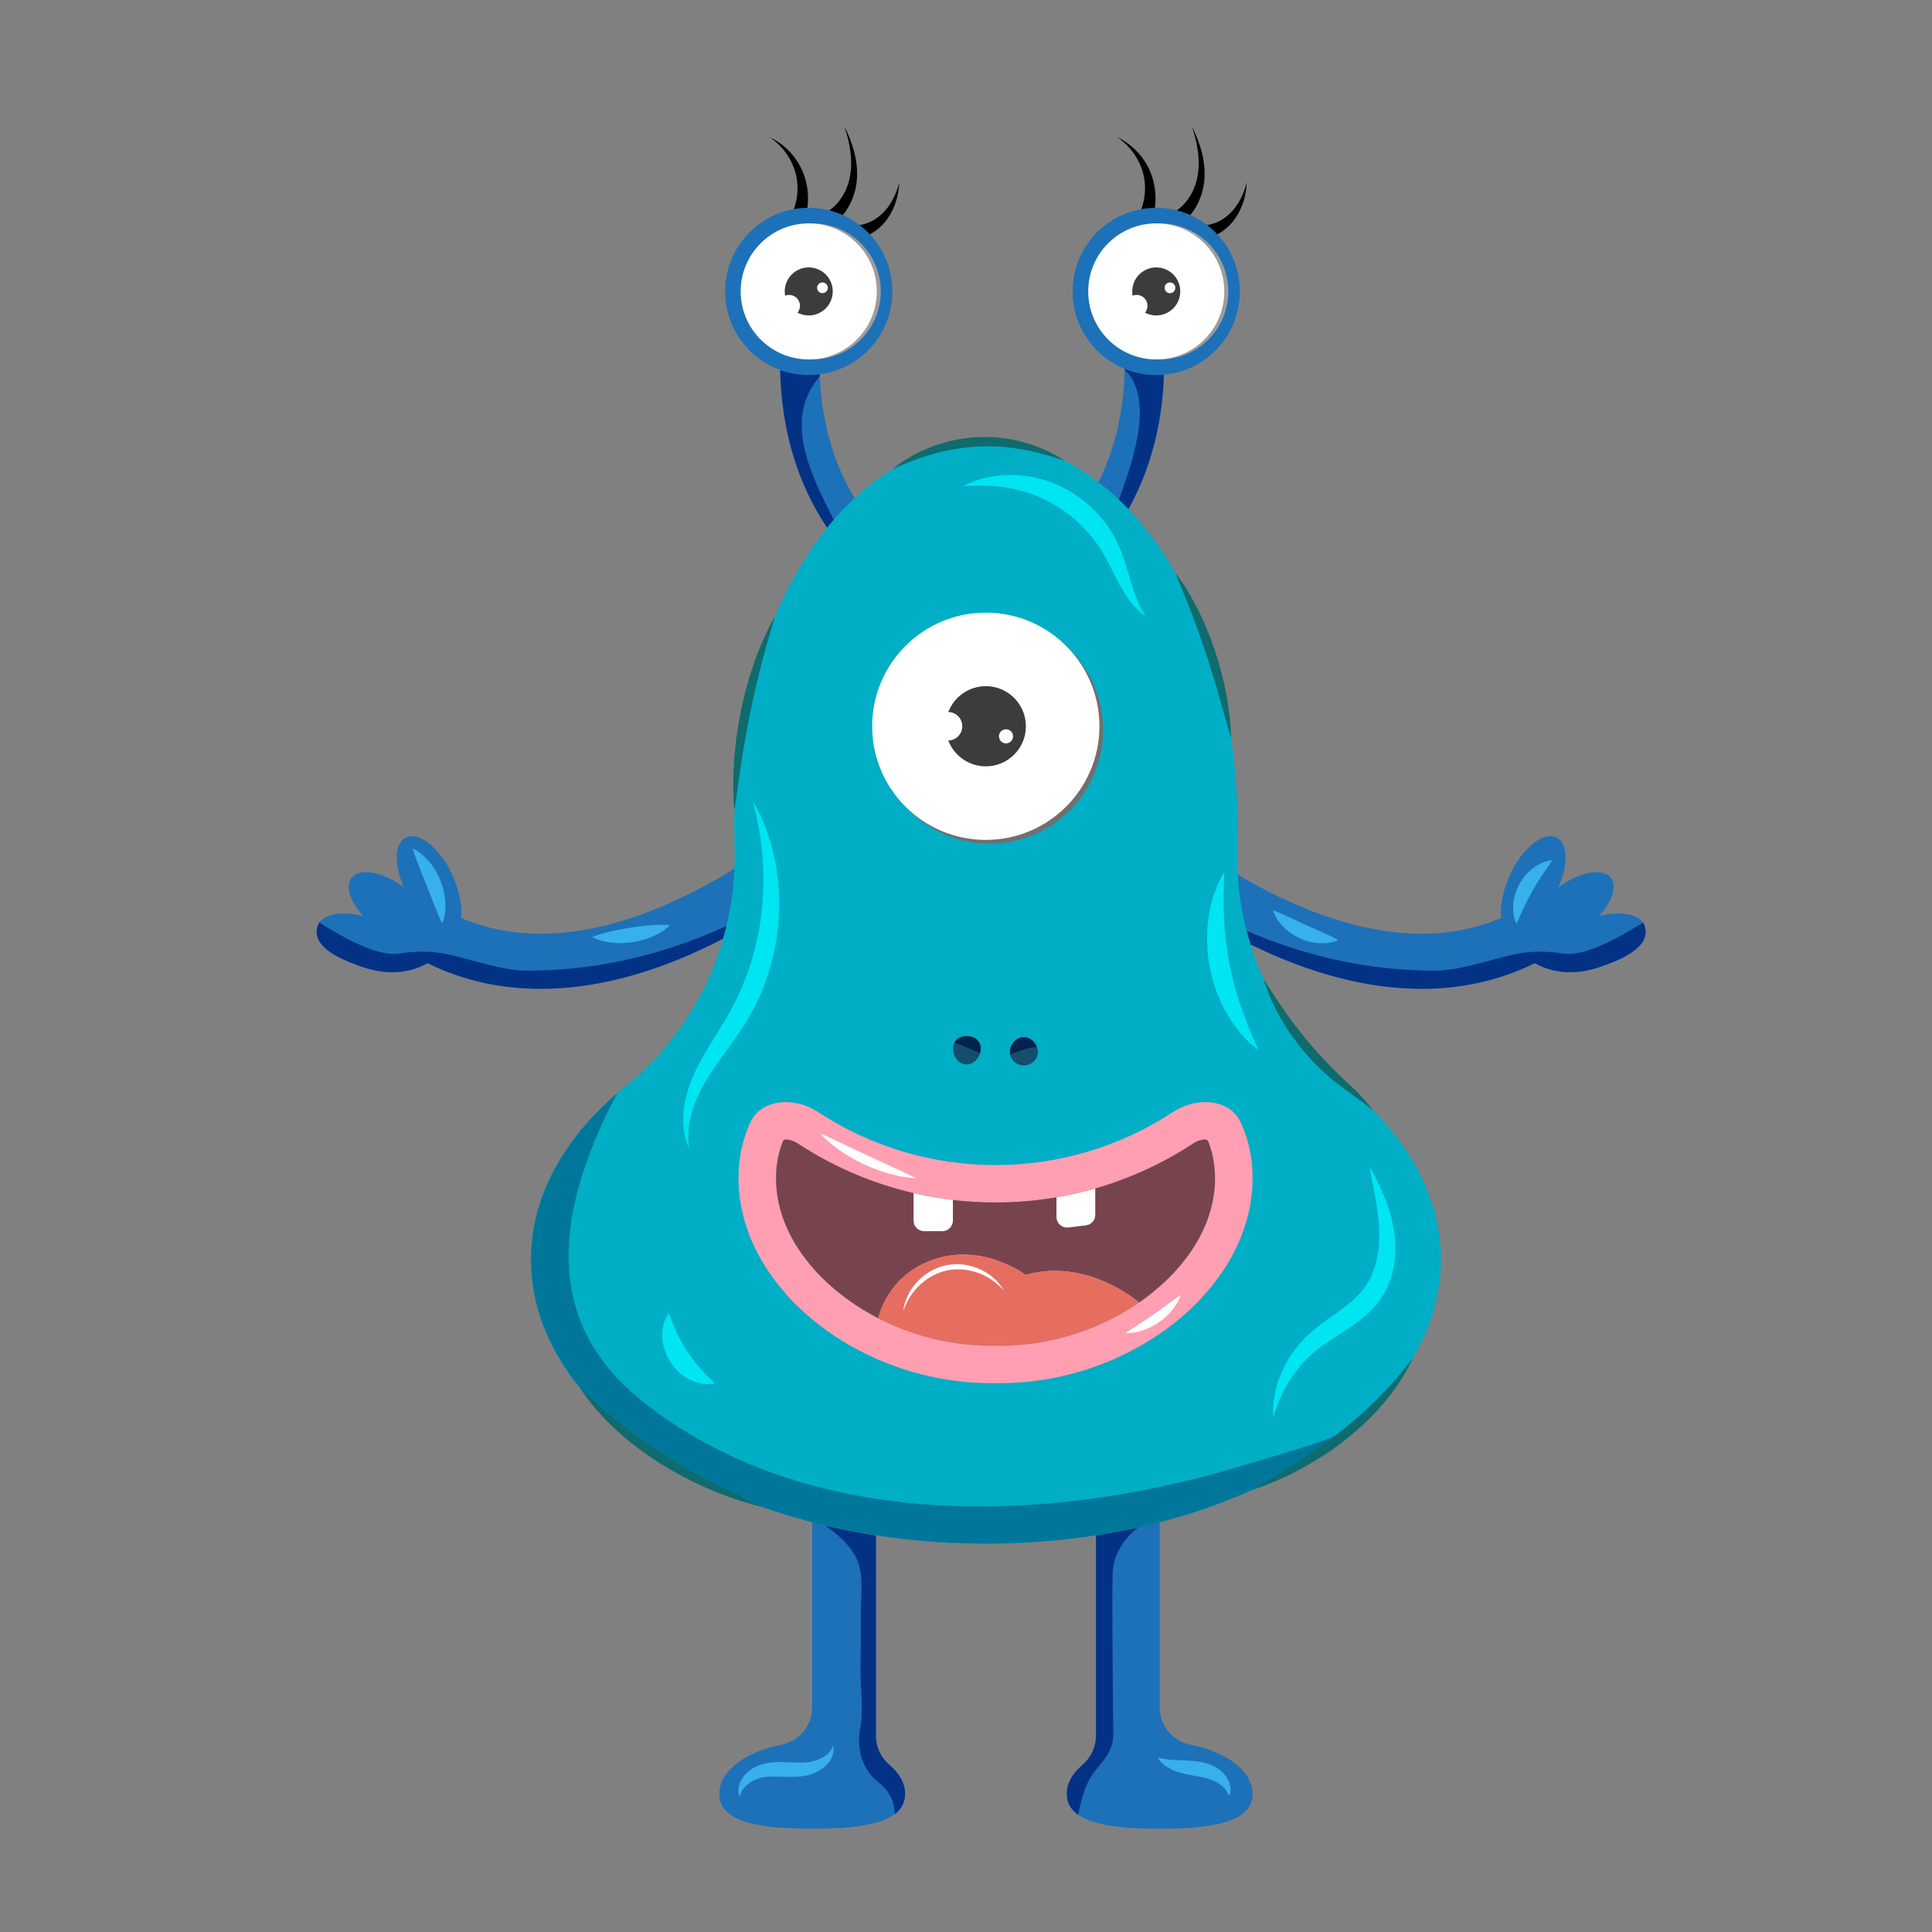 <svg xmlns="http://www.w3.org/2000/svg" width="125" viewBox="-15 -15 400 400" height="125" version="1.0"><rect x="-15" y="-15" width="400" height="400" fill="#808080" stroke="none"/><defs><clipPath id="a"><path d="M 215.645 153.156 L 325.711 153.156 L 325.711 189.859 L 215.645 189.859 Z M 215.645 153.156"/></clipPath><clipPath id="b"><path d="M 243.012 176 L 325.711 176 L 325.711 189.859 L 243.012 189.859 Z M 243.012 176"/></clipPath><clipPath id="c"><path d="M 133.758 296.492 L 172.422 296.492 L 172.422 363.617 L 133.758 363.617 Z M 133.758 296.492"/></clipPath><clipPath id="d"><path d="M 205.871 296.492 L 244.535 296.492 L 244.535 363.617 L 205.871 363.617 Z M 205.871 296.492"/></clipPath><clipPath id="e"><path d="M 154 11.121 L 163 11.121 L 163 33 L 154 33 Z M 154 11.121"/></clipPath><clipPath id="f"><path d="M 226 11.121 L 235 11.121 L 235 33 L 226 33 Z M 226 11.121"/></clipPath></defs><path fill="#1D71B8" d="M 160.512 161.754 C 160.031 162.195 148.551 172.602 132.191 180.617 C 112.695 190.172 94.441 192.223 78.914 186.695 C 77.074 186.039 75.277 185.273 73.516 184.406 C 69.418 186.738 64.566 186.781 60.004 185.188 C 56.742 184.051 49.105 181.379 50.812 176.59 C 50.883 176.387 50.98 176.195 51.102 176.016 C 52.348 174.148 56.051 173.613 60.207 174.652 C 57.523 171.699 56.434 168.492 57.781 166.746 C 59.461 164.574 64.289 165.48 68.656 168.75 C 66.562 164.145 66.633 159.672 68.934 158.465 C 71.562 157.082 74.637 160.145 76.105 161.957 C 78.445 164.84 80.055 168.891 80.465 172.574 C 80.562 173.445 80.562 174.27 80.473 175.059 C 113.055 189.008 152.41 153.699 152.82 153.328 L 159.633 160.793 L 160.512 161.754"/><path fill="#033285" d="M 96.949 189.723 C 90.621 189.723 84.586 188.715 78.914 186.695 C 77.074 186.039 75.277 185.273 73.516 184.406 C 71.25 185.695 68.754 186.285 66.203 186.285 C 64.141 186.285 62.043 185.898 60.004 185.188 C 57.062 184.16 50.57 181.891 50.566 177.945 C 50.566 177.516 50.645 177.062 50.812 176.59 C 50.883 176.387 50.98 176.195 51.102 176.016 C 56.824 179.613 62.637 182.512 66.531 182.512 C 66.898 182.512 67.246 182.484 67.578 182.434 C 69.359 182.145 70.984 182.027 72.445 182.027 C 74.27 182.027 75.84 182.211 77.152 182.473 C 82.98 183.633 88.484 185.961 94.438 185.961 C 94.461 185.961 94.48 185.961 94.5 185.961 C 100.754 185.945 107 185.301 113.125 184.051 C 120.574 182.531 128.16 180.055 135.402 176.723 C 135.191 177.602 134.961 178.477 134.711 179.348 C 133.887 179.773 133.047 180.199 132.191 180.617 C 119.816 186.68 107.941 189.723 96.949 189.723"/><g clip-path="url(#a)"><path fill="#1D71B8" d="M 215.766 161.754 C 216.246 162.195 227.727 172.602 244.086 180.617 C 263.582 190.172 281.836 192.223 297.363 186.695 C 299.199 186.039 301 185.273 302.762 184.406 C 306.863 186.738 311.711 186.781 316.277 185.188 C 319.535 184.051 327.172 181.379 325.465 176.59 C 325.395 176.387 325.297 176.195 325.176 176.016 C 323.93 174.148 320.227 173.613 316.07 174.652 C 318.758 171.699 319.844 168.492 318.496 166.746 C 316.816 164.574 311.988 165.48 307.621 168.75 C 309.715 164.145 309.648 159.672 307.344 158.465 C 304.715 157.082 301.641 160.145 300.172 161.957 C 297.832 164.84 296.223 168.891 295.812 172.574 C 295.715 173.445 295.715 174.27 295.805 175.059 C 263.223 189.008 223.867 153.699 223.457 153.328 L 216.645 160.793 L 215.766 161.754"/></g><g clip-path="url(#b)"><path fill="#033285" d="M 279.332 189.723 C 268.336 189.723 256.461 186.68 244.086 180.617 C 244.023 180.586 243.957 180.555 243.895 180.523 C 243.605 179.594 243.344 178.656 243.098 177.715 C 249.664 180.551 256.461 182.684 263.152 184.051 C 269.277 185.301 275.523 185.945 281.777 185.961 C 281.797 185.961 281.816 185.961 281.84 185.961 C 287.797 185.961 293.297 183.633 299.125 182.473 C 300.438 182.211 302.008 182.027 303.832 182.027 C 305.293 182.027 306.918 182.145 308.699 182.434 C 309.031 182.484 309.379 182.512 309.746 182.512 C 313.641 182.512 319.453 179.613 325.176 176.016 C 325.297 176.195 325.395 176.387 325.465 176.59 C 325.637 177.062 325.711 177.516 325.711 177.945 C 325.707 181.891 319.215 184.16 316.277 185.188 C 314.234 185.898 312.137 186.285 310.074 186.285 C 307.523 186.285 305.031 185.695 302.762 184.406 C 301 185.273 299.199 186.039 297.363 186.695 C 291.691 188.715 285.656 189.723 279.332 189.723"/></g><path fill="#1D71B8" d="M 183.715 106.895 L 180.277 114.277 C 170.09 109.535 162.961 103.285 157.988 96.691 C 152.324 89.191 149.449 81.246 148.016 74.586 C 146.523 67.668 146.391 61.398 146.621 56.883 C 149.344 56.883 152.066 56.883 154.789 56.887 C 154.688 58.586 154.645 60.605 154.73 62.855 C 154.852 65.938 155.219 69.453 156.035 73.156 C 159.445 88.586 168.758 99.938 183.715 106.895"/><path fill="#033285" d="M 156.258 94.262 C 151.723 87.5 149.293 80.531 148.016 74.586 C 146.883 69.328 146.531 64.449 146.531 60.426 C 146.531 59.152 146.566 57.969 146.621 56.883 C 149.344 56.883 152.066 56.883 154.789 56.887 C 154.727 57.949 154.684 59.137 154.684 60.426 C 154.684 61.199 154.699 62.012 154.73 62.855 C 154.254 63.445 153.805 64.059 153.391 64.699 C 147.734 73.324 153.27 84.086 157.629 92.617 C 157.484 92.785 157.336 92.957 157.191 93.133 C 156.875 93.504 156.566 93.879 156.258 94.262"/><path fill="#1D71B8" d="M 224.523 74.586 C 222.57 83.664 217.938 95.121 207.223 104.602 C 203.168 108.191 198.238 111.496 192.258 114.277 L 188.824 106.895 C 203.781 99.938 213.09 88.586 216.5 73.156 C 217.43 68.945 217.777 64.973 217.84 61.605 C 217.953 55.547 217.145 51.434 217.133 51.375 L 221.336 50.504 L 225.734 54.359 C 226.145 58.879 226.316 66.262 224.523 74.586"/><path fill="#033285" d="M 218.633 90.41 C 217.984 89.734 217.328 89.078 216.66 88.441 C 219.141 81.5 223.789 69.027 218.711 62.477 C 218.594 62.328 218.289 62.016 217.84 61.605 C 217.848 61.211 217.852 60.828 217.852 60.457 C 217.852 55.035 217.141 51.434 217.133 51.375 L 221.336 50.504 L 225.734 54.359 C 225.887 56.02 226.004 58.066 226.004 60.398 C 226.004 64.426 225.656 69.316 224.523 74.586 C 223.484 79.406 221.691 84.898 218.633 90.41"/><g clip-path="url(#c)"><path fill="#1D71B8" d="M 172.387 356.406 C 172.387 358.199 171.605 359.566 170.227 360.602 C 167.023 363.008 160.578 363.617 153.156 363.617 C 142.531 363.617 133.922 362.363 133.922 356.406 C 133.922 351.699 139.297 347.695 146.789 346.219 C 150.484 345.496 153.156 342.266 153.156 338.5 L 153.156 296.57 L 166.344 296.57 L 166.344 344.406 C 166.344 346.758 167.426 348.953 169.219 350.477 C 171.219 352.176 172.387 354.215 172.387 356.406"/></g><g clip-path="url(#d)"><path fill="#1D71B8" d="M 244.332 356.406 C 244.332 362.363 235.723 363.617 225.102 363.617 C 217.824 363.617 211.492 363.031 208.227 360.742 C 206.727 359.691 205.871 358.285 205.871 356.406 C 205.871 354.215 207.039 352.176 209.035 350.477 C 210.832 348.953 211.91 346.758 211.91 344.406 L 211.91 296.57 L 225.102 296.57 L 225.102 338.5 C 225.102 342.266 227.77 345.496 231.465 346.219 C 238.957 347.695 244.332 351.699 244.332 356.406"/></g><path fill="#033285" d="M 170.227 360.602 C 170.246 358.668 169.605 356.129 166.855 353.969 C 161.594 349.836 163.027 343.211 163.027 343.211 C 163.863 339.359 163.133 334.5 163.164 330.578 C 163.195 326.961 163.281 323.328 163.211 319.711 C 163.141 316.152 163.863 311.934 162.684 308.531 C 161.672 305.609 158.977 303.035 155.812 300.816 C 159.234 301.625 162.746 302.312 166.344 302.871 L 166.344 344.406 C 166.344 346.758 167.426 348.953 169.219 350.477 C 171.219 352.176 172.387 354.215 172.387 356.406 C 172.387 358.199 171.605 359.566 170.227 360.602"/><path fill="#033285" d="M 208.227 360.742 C 206.727 359.691 205.871 358.285 205.871 356.406 C 205.871 354.215 207.039 352.176 209.035 350.477 C 210.832 348.953 211.91 346.758 211.91 344.406 L 211.91 302.871 C 214.875 302.41 217.781 301.863 220.629 301.23 C 217.68 303.637 215.426 306.82 215.352 310.953 C 215.203 319.832 215.438 336.406 215.488 344.039 C 215.516 348.859 211.684 350.465 209.973 354.59 C 209.18 356.504 208.594 358.609 208.227 360.742"/><path fill="#00AEC6" d="M 283.324 245.785 C 283.324 259.105 276.234 271.383 264.289 281.242 C 247.09 295.434 219.824 304.602 189.129 304.602 C 137.105 304.602 94.934 278.27 94.934 245.785 C 94.934 232.91 101.559 221.004 112.797 211.32 C 113.352 210.844 113.914 210.371 114.488 209.906 C 129.441 197.801 137.719 179.414 137.074 160.184 C 137.031 158.812 137.008 157.43 137.008 156.039 C 137.008 130.457 144.906 107.691 157.191 93.133 C 166.012 82.672 177.094 76.438 189.129 76.438 C 199.234 76.438 208.672 80.832 216.66 88.441 C 231.426 102.492 241.246 127.516 241.246 156.039 C 241.246 157.43 241.223 158.812 241.176 160.184 C 240.535 179.414 248.816 197.801 263.77 209.906 C 276.027 219.836 283.324 232.277 283.324 245.785"/><path fill="#0F6B6D" d="M 137.047 152.879 C 136.734 149.426 136.758 145.953 136.992 142.496 C 137.234 139.039 137.703 135.598 138.395 132.195 C 139.086 128.793 140 125.438 141.152 122.164 C 142.309 118.895 143.688 115.699 145.406 112.691 C 144.438 116.016 143.477 119.301 142.621 122.613 C 141.758 125.922 140.992 129.242 140.309 132.582 C 139.629 135.926 139.035 139.289 138.516 142.668 C 137.984 146.047 137.543 149.449 137.047 152.879"/><path fill="#0F6B6D" d="M 246.625 187.715 C 248.223 190.242 249.809 192.719 251.516 195.102 C 253.227 197.48 255.023 199.777 256.941 201.973 C 258.867 204.164 260.887 206.27 263.016 208.277 C 264.074 209.27 265.203 210.281 266.238 211.359 C 267.27 212.445 268.27 213.559 269.164 214.762 C 267.961 213.863 266.797 212.953 265.605 212.082 C 264.418 211.199 263.223 210.367 262.02 209.449 C 259.645 207.605 257.453 205.523 255.469 203.258 C 253.488 200.988 251.734 198.527 250.227 195.93 C 248.734 193.324 247.488 190.578 246.625 187.715"/><path fill="#0F6B6D" d="M 228.34 103.602 C 230.199 106.031 231.758 108.676 233.125 111.41 C 234.484 114.148 235.641 116.992 236.602 119.895 C 237.562 122.801 238.328 125.766 238.895 128.766 C 239.449 131.77 239.824 134.809 239.883 137.863 C 239.02 134.934 238.238 132.016 237.398 129.125 C 236.562 126.23 235.688 123.359 234.746 120.512 C 233.805 117.66 232.797 114.836 231.723 112.027 C 230.652 109.215 229.496 106.434 228.34 103.602"/><path fill="#0F6B6D" d="M 169.754 82.121 C 172.195 80.156 174.98 78.598 177.949 77.473 C 180.914 76.344 184.078 75.68 187.266 75.516 C 190.453 75.344 193.672 75.676 196.742 76.496 C 199.809 77.324 202.734 78.609 205.332 80.359 C 202.375 79.344 199.414 78.504 196.41 78 C 193.414 77.484 190.383 77.309 187.367 77.465 C 184.355 77.621 181.355 78.113 178.422 78.93 C 175.484 79.73 172.617 80.848 169.754 82.121"/><path d="M 148.633 29.859 C 150.051 27.312 150.512 24.09 149.77 21.07 C 149.027 18.047 147.074 15.219 144.316 13.391 C 147.32 14.773 149.863 17.355 151.211 20.586 C 152.555 23.82 152.676 27.625 151.41 31.098 L 148.633 29.859"/><g clip-path="url(#e)"><path d="M 154.91 29.465 C 156.375 28.965 157.715 27.938 158.75 26.605 C 159.789 25.273 160.535 23.648 160.906 21.93 C 161.277 20.195 161.309 18.355 161.086 16.535 C 160.867 14.707 160.402 12.891 159.801 11.121 C 160.637 12.797 161.352 14.547 161.832 16.391 C 162.316 18.23 162.559 20.176 162.41 22.141 C 162.258 24.117 161.676 26.086 160.648 27.867 C 160.133 28.758 159.504 29.598 158.75 30.348 C 157.996 31.094 157.113 31.746 156.133 32.246 L 154.91 29.465"/></g><path d="M 161.277 31.738 C 162.406 31.75 163.539 31.578 164.613 31.172 C 165.691 30.766 166.703 30.125 167.586 29.297 C 168.473 28.469 169.223 27.453 169.82 26.34 C 170.422 25.227 170.875 24.012 171.184 22.746 C 171.125 24.043 170.918 25.355 170.523 26.633 C 170.129 27.91 169.551 29.156 168.738 30.289 C 167.93 31.422 166.887 32.434 165.652 33.199 C 164.418 33.973 163.012 34.496 161.562 34.762 L 161.277 31.738"/><path fill="#1D71B8" d="M 164.688 57.582 C 163.637 58.625 162.492 59.508 161.273 60.234 C 159.312 61.398 157.164 62.145 154.961 62.465 C 153.699 62.652 152.422 62.699 151.152 62.605 C 147.16 62.305 143.254 60.629 140.199 57.582 C 133.434 50.82 133.434 39.848 140.191 33.094 C 146.953 26.332 157.922 26.332 164.688 33.098 C 171.445 39.855 171.445 50.82 164.688 57.582"/><path fill="#9D9D9C" d="M 163.234 35.379 C 168.734 40.879 168.734 49.797 163.234 55.297 C 161.008 57.523 158.223 58.852 155.324 59.273 C 151.07 59.895 146.59 58.57 143.316 55.297 C 137.812 49.793 137.812 40.875 143.312 35.375 C 148.812 29.875 157.73 29.875 163.234 35.379"/><path fill="#FFF" d="M 162.402 35.379 C 167.902 40.879 167.902 49.797 162.402 55.297 C 160.176 57.523 157.387 58.852 154.492 59.273 C 150.238 59.895 145.754 58.57 142.48 55.297 C 136.977 49.793 136.977 40.875 142.477 35.375 C 147.977 29.875 156.898 29.875 162.402 35.379"/><path fill="#3C3C3B" d="M 155.957 41.82 C 157.898 43.762 157.898 46.91 155.957 48.852 C 154.016 50.797 150.867 50.797 148.926 48.852 C 146.984 46.91 146.984 43.762 148.926 41.82 C 150.867 39.879 154.016 39.879 155.957 41.82"/><path fill="#FFF" d="M 149.969 46.715 C 150.848 47.594 150.848 49.02 149.969 49.898 C 149.09 50.773 147.664 50.773 146.785 49.898 C 145.91 49.02 145.91 47.594 146.785 46.715 C 147.664 45.836 149.09 45.836 149.969 46.715"/><path fill="#FFF" d="M 156.066 43.801 C 156.504 44.23 156.504 44.934 156.066 45.371 C 155.633 45.805 154.93 45.805 154.496 45.371 C 154.062 44.934 154.062 44.23 154.496 43.801 C 154.93 43.363 155.633 43.363 156.066 43.801"/><path d="M 220.578 29.859 C 221.996 27.312 222.461 24.09 221.719 21.07 C 220.977 18.047 219.023 15.219 216.266 13.391 C 219.27 14.773 221.809 17.355 223.16 20.586 C 224.504 23.82 224.625 27.625 223.355 31.098 L 220.578 29.859"/><g clip-path="url(#f)"><path d="M 226.859 29.465 C 228.32 28.965 229.664 27.938 230.699 26.605 C 231.734 25.273 232.48 23.648 232.852 21.93 C 233.227 20.195 233.258 18.355 233.035 16.535 C 232.812 14.707 232.352 12.891 231.746 11.121 C 232.586 12.797 233.297 14.547 233.781 16.391 C 234.262 18.23 234.508 20.176 234.359 22.141 C 234.203 24.117 233.625 26.086 232.598 27.867 C 232.082 28.758 231.449 29.598 230.695 30.348 C 229.941 31.094 229.062 31.746 228.082 32.246 L 226.859 29.465"/></g><path d="M 233.223 31.738 C 234.352 31.75 235.484 31.578 236.562 31.172 C 237.637 30.766 238.652 30.125 239.535 29.297 C 240.418 28.469 241.168 27.453 241.77 26.34 C 242.371 25.227 242.824 24.012 243.129 22.746 C 243.074 24.043 242.863 25.355 242.473 26.633 C 242.078 27.91 241.496 29.156 240.688 30.289 C 239.879 31.422 238.832 32.434 237.598 33.199 C 236.367 33.973 234.957 34.496 233.512 34.762 L 233.223 31.738"/><path fill="#1D71B8" d="M 236.633 57.582 C 235.582 58.625 234.438 59.508 233.223 60.234 C 231.258 61.398 229.113 62.145 226.91 62.465 C 225.645 62.652 224.371 62.699 223.098 62.605 C 219.109 62.305 215.199 60.629 212.145 57.582 C 205.383 50.82 205.383 39.848 212.141 33.094 C 218.898 26.332 229.867 26.332 236.633 33.098 C 243.391 39.855 243.391 50.82 236.633 57.582"/><path fill="#9D9D9C" d="M 235.184 35.379 C 240.684 40.879 240.684 49.797 235.184 55.297 C 232.957 57.523 230.168 58.852 227.273 59.273 C 223.02 59.895 218.535 58.57 215.262 55.297 C 209.758 49.793 209.758 40.875 215.258 35.375 C 220.758 29.875 229.68 29.875 235.184 35.379"/><path fill="#FFF" d="M 234.348 35.379 C 239.852 40.879 239.848 49.797 234.348 55.297 C 232.121 57.523 229.336 58.852 226.438 59.273 C 222.184 59.895 217.703 58.57 214.43 55.297 C 208.926 49.793 208.926 40.875 214.426 35.375 C 219.926 29.875 228.844 29.875 234.348 35.379"/><path fill="#3C3C3B" d="M 227.902 41.82 C 229.848 43.762 229.848 46.91 227.902 48.852 C 225.961 50.797 222.812 50.797 220.871 48.852 C 218.93 46.91 218.93 43.762 220.871 41.82 C 222.812 39.879 225.961 39.879 227.902 41.82"/><path fill="#FFF" d="M 221.918 46.715 C 222.797 47.594 222.797 49.02 221.918 49.898 C 221.039 50.773 219.613 50.773 218.734 49.898 C 217.855 49.02 217.855 47.594 218.734 46.715 C 219.613 45.836 221.039 45.836 221.918 46.715"/><path fill="#FFF" d="M 228.016 43.801 C 228.449 44.23 228.449 44.934 228.016 45.371 C 227.582 45.805 226.879 45.805 226.445 45.371 C 226.012 44.934 226.012 44.23 226.445 43.801 C 226.879 43.363 227.582 43.363 228.016 43.801"/><path fill="#00AEC6" d="M 192.977 304.551 C 199.48 304.391 205.812 303.816 211.91 302.871 C 205.812 303.816 199.48 304.391 192.977 304.551 M 225.102 300.16 C 240.723 296.125 254.227 289.547 264.285 281.246 C 264.285 281.246 264.285 281.246 264.289 281.246 C 254.227 289.543 240.723 296.125 225.102 300.16"/><path fill="#004D8F" d="M 220.629 301.23 C 222.137 300.898 223.629 300.539 225.102 300.16 C 223.629 300.539 222.137 300.898 220.629 301.23"/><path fill="#002267" d="M 211.91 302.871 C 214.875 302.41 217.781 301.863 220.629 301.23 C 217.781 301.863 214.875 302.41 211.91 302.871"/><path fill="#00779A" d="M 189.129 304.602 C 181.273 304.602 173.641 304 166.344 302.871 C 162.746 302.312 159.234 301.625 155.812 300.816 C 120.234 292.414 94.934 270.945 94.934 245.785 C 94.934 232.91 101.559 221.004 112.797 211.32 C 98.086 239.152 99.168 260.141 118.07 275.18 C 137.77 290.848 162.734 296.887 187.941 296.891 C 206.289 296.891 224.758 293.691 241.43 288.684 C 248.676 286.512 256.699 284.27 264.285 281.246 C 254.227 289.547 240.723 296.125 225.102 300.16 C 223.629 300.539 222.137 300.898 220.629 301.23 C 217.781 301.863 214.875 302.41 211.91 302.871 C 205.812 303.816 199.48 304.391 192.977 304.551 C 192.832 304.559 192.68 304.562 192.531 304.562 C 191.402 304.59 190.266 304.602 189.129 304.602"/><path fill="#0F6B6D" d="M 277.523 266.152 C 276.836 267.699 276.004 269.18 275.094 270.617 C 274.188 272.051 273.184 273.43 272.105 274.75 C 271.031 276.07 269.883 277.336 268.68 278.543 C 267.477 279.75 266.215 280.898 264.906 281.988 L 264.969 281.938 L 264.938 281.969 L 264.906 281.992 L 263.754 282.93 C 263.363 283.238 262.973 283.539 262.578 283.84 C 262.18 284.133 261.785 284.434 261.383 284.719 C 260.977 285.004 260.574 285.293 260.168 285.57 C 258.535 286.688 256.852 287.723 255.125 288.688 C 253.402 289.648 251.637 290.527 249.836 291.328 C 248.031 292.117 246.207 292.852 244.332 293.449 C 246.016 292.43 247.711 291.453 249.367 290.43 C 251.031 289.414 252.676 288.379 254.297 287.316 C 255.918 286.25 257.512 285.156 259.078 284.023 C 259.859 283.453 260.629 282.875 261.398 282.289 C 262.164 281.699 262.918 281.105 263.668 280.496 L 263.609 280.551 L 263.645 280.52 L 263.672 280.492 C 264.957 279.441 266.215 278.363 267.438 277.246 C 268.66 276.125 269.855 274.973 271.012 273.781 C 272.168 272.586 273.289 271.359 274.375 270.086 C 275.461 268.816 276.496 267.496 277.523 266.152"/><path fill="#0F6B6D" d="M 142.617 296.945 C 138.922 296.055 135.32 294.805 131.82 293.309 C 128.324 291.801 124.93 290.035 121.695 287.996 C 118.465 285.961 115.395 283.656 112.582 281.07 C 109.773 278.48 107.211 275.613 105.129 272.43 C 107.84 275.094 110.637 277.59 113.578 279.898 C 116.516 282.215 119.578 284.352 122.738 286.344 C 125.898 288.336 129.152 290.184 132.477 291.926 C 135.801 293.672 139.195 295.293 142.617 296.945"/><path fill="#FF9FB1" d="M 230.113 246.066 C 230.09 246.094 230.066 246.121 230.047 246.152 C 227.855 248.973 224.746 251.961 220.852 254.656 C 220.48 254.91 220.102 255.164 219.719 255.418 C 212.594 260.051 203.07 263.629 191.871 263.629 C 191.652 263.629 191.43 263.629 191.215 263.629 L 191.012 263.629 C 190.793 263.629 190.574 263.629 190.355 263.629 C 181.297 263.629 173.34 261.289 166.855 257.941 C 160.336 254.574 155.316 250.191 152.18 246.152 C 152.16 246.121 152.133 246.094 152.113 246.062 C 144.68 236.762 144.707 227.113 147.082 221.312 C 147.176 221.078 147.402 220.922 147.656 220.922 C 148.445 220.922 149.359 221.207 150.094 221.688 C 157.488 226.559 165.621 230.035 174.141 232.02 C 176.82 232.641 179.539 233.117 182.289 233.441 C 185.203 233.785 188.145 233.961 191.109 233.961 C 195.371 233.961 199.59 233.602 203.734 232.891 C 206.445 232.434 209.125 231.82 211.758 231.066 C 218.945 229 225.809 225.855 232.133 221.684 C 232.871 221.207 233.777 220.922 234.562 220.922 C 234.82 220.922 235.047 221.078 235.145 221.312 C 237.516 227.113 237.547 236.762 230.113 246.066 Z M 241.809 217.238 C 239.414 212.418 232.672 212.086 227.891 215.207 C 205.621 229.883 176.605 229.883 154.336 215.207 C 149.555 212.086 142.812 212.418 140.414 217.238 C 136.051 226.477 137.004 239.562 146.062 250.898 C 154.777 262.133 171.602 271.621 191.113 271.371 C 210.625 271.621 227.449 262.133 236.168 250.898 C 245.227 239.562 246.176 226.477 241.809 217.238"/><path fill="#FF9FB1" d="M 230.113 246.066 C 230.09 246.094 230.066 246.121 230.047 246.152 C 227.855 248.973 224.746 251.961 220.852 254.656 C 220.48 254.91 220.102 255.164 219.719 255.418 C 212.594 260.051 203.07 263.629 191.871 263.629 C 191.652 263.629 191.43 263.629 191.215 263.629 L 191.012 263.629 C 190.793 263.629 190.574 263.629 190.355 263.629 C 181.297 263.629 173.34 261.289 166.855 257.941 C 160.336 254.574 155.316 250.191 152.18 246.152 C 152.16 246.121 152.133 246.094 152.113 246.062 C 144.68 236.762 144.707 227.113 147.082 221.312 C 147.176 221.078 147.402 220.922 147.656 220.922 C 148.445 220.922 149.359 221.207 150.094 221.688 C 157.488 226.559 165.621 230.035 174.141 232.02 C 176.82 232.641 179.539 233.117 182.289 233.441 C 185.203 233.785 188.145 233.961 191.109 233.961 C 195.371 233.961 199.59 233.602 203.734 232.891 C 206.445 232.434 209.125 231.82 211.758 231.066 C 218.945 229 225.809 225.855 232.133 221.684 C 232.871 221.207 233.777 220.922 234.562 220.922 C 234.82 220.922 235.047 221.078 235.145 221.312 C 237.516 227.113 237.547 236.762 230.113 246.066"/><path fill="#77444E" d="M 230.113 246.066 C 230.09 246.094 230.066 246.121 230.047 246.152 C 227.855 248.973 224.746 251.961 220.852 254.656 C 218.121 252.461 208.609 245.789 197.344 248.949 C 197.344 248.949 188.699 242.379 178.617 245.66 C 168.535 248.949 166.855 257.941 166.855 257.941 C 160.336 254.574 155.316 250.191 152.18 246.152 C 152.16 246.121 152.133 246.094 152.113 246.062 C 144.68 236.762 144.707 227.113 147.082 221.312 C 147.176 221.078 147.402 220.922 147.656 220.922 C 148.445 220.922 149.359 221.207 150.094 221.688 C 157.488 226.559 165.621 230.035 174.141 232.02 C 176.82 232.641 179.539 233.117 182.289 233.441 C 185.203 233.785 188.145 233.961 191.109 233.961 C 195.371 233.961 199.59 233.602 203.734 232.891 C 206.445 232.434 209.125 231.82 211.758 231.066 C 218.945 229 225.809 225.855 232.133 221.684 C 232.871 221.207 233.777 220.922 234.562 220.922 C 234.82 220.922 235.047 221.078 235.145 221.312 C 237.516 227.113 237.547 236.762 230.113 246.066"/><path fill="#E56E61" d="M 220.852 254.656 C 220.48 254.91 220.102 255.164 219.719 255.418 C 212.594 260.051 203.07 263.629 191.871 263.629 C 191.652 263.629 191.43 263.629 191.215 263.629 L 191.012 263.629 C 190.793 263.629 190.574 263.629 190.355 263.629 C 181.297 263.629 173.34 261.289 166.855 257.941 C 166.855 257.941 168.535 248.949 178.617 245.66 C 188.699 242.379 197.344 248.949 197.344 248.949 C 208.609 245.789 218.121 252.461 220.852 254.656"/><path fill="#FFF" d="M 211.758 231.066 L 211.758 236.523 C 211.758 237.629 210.926 238.566 209.824 238.699 L 206.191 239.137 C 204.883 239.293 203.734 238.273 203.734 236.957 L 203.734 232.891 C 206.445 232.434 209.125 231.82 211.758 231.066"/><path fill="#FFF" d="M 182.289 233.441 L 182.289 237.707 C 182.289 238.918 181.305 239.902 180.09 239.902 L 176.336 239.902 C 175.121 239.902 174.141 238.918 174.141 237.707 L 174.141 232.02 C 176.82 232.641 179.539 233.117 182.289 233.441"/><path fill="#154D6D" d="M 188.047 202.125 C 188.047 202.453 187.992 202.785 187.895 203.094 C 187.512 204.352 186.414 205.379 185.098 205.379 C 183.453 205.379 182.336 203.77 182.336 202.125 C 182.336 201.66 182.426 201.254 182.586 200.902 C 183.008 200.008 183.914 199.508 185.098 199.508 C 186.742 199.508 188.047 200.477 188.047 202.125"/><path fill="#154D6D" d="M 199.891 202.824 C 199.891 204.367 198.516 205.59 196.973 205.59 C 195.605 205.59 194.391 204.625 194.133 203.332 C 194.098 203.168 194.082 202.996 194.082 202.824 C 194.082 201.281 195.43 199.715 196.973 199.715 C 198.152 199.715 199.23 200.629 199.672 201.746 C 199.812 202.094 199.891 202.457 199.891 202.824"/><path fill="#02224F" d="M 187.895 203.094 C 186.398 202.332 184.855 201.676 183.27 201.121 C 183.047 201.043 182.82 200.969 182.586 200.902 C 183.008 200.008 183.914 199.508 185.098 199.508 C 186.742 199.508 188.047 200.477 188.047 202.125 C 188.047 202.453 187.992 202.785 187.895 203.094"/><path fill="#02224F" d="M 194.133 203.332 C 194.098 203.168 194.082 202.996 194.082 202.824 C 194.082 201.281 195.43 199.715 196.973 199.715 C 198.152 199.715 199.23 200.629 199.672 201.746 C 197.781 201.93 195.914 202.582 194.133 203.332"/><path fill="#706F6F" d="M 213.398 136.141 C 213.398 149.133 202.867 159.664 189.871 159.664 C 176.879 159.664 166.344 149.133 166.344 136.141 C 166.344 123.148 176.879 112.617 189.871 112.617 C 202.867 112.617 213.398 123.148 213.398 136.141"/><path fill="#706F6F" d="M 198.176 136.141 C 198.176 140.727 194.457 144.441 189.871 144.441 C 185.285 144.441 181.566 140.727 181.566 136.141 C 181.566 131.555 185.285 127.84 189.871 127.84 C 194.457 127.84 198.176 131.555 198.176 136.141"/><path fill="#FFF" d="M 212.625 135.363 C 212.625 148.355 202.09 158.891 189.098 158.891 C 176.102 158.891 165.57 148.355 165.57 135.363 C 165.57 122.375 176.102 111.84 189.098 111.84 C 202.09 111.84 212.625 122.375 212.625 135.363"/><path fill="#3C3C3B" d="M 197.402 135.363 C 197.402 139.949 193.684 143.668 189.098 143.668 C 184.512 143.668 180.793 139.949 180.793 135.363 C 180.793 130.781 184.512 127.062 189.098 127.062 C 193.684 127.062 197.402 130.781 197.402 135.363"/><path fill="#FFF" d="M 184.23 135.363 C 184.23 137 182.906 138.32 181.273 138.32 C 179.637 138.32 178.316 137 178.316 135.363 C 178.316 133.73 179.637 132.41 181.273 132.41 C 182.906 132.41 184.23 133.73 184.23 135.363"/><path fill="#FFF" d="M 194.746 137.445 C 194.746 138.254 194.09 138.906 193.285 138.906 C 192.48 138.906 191.824 138.254 191.824 137.445 C 191.824 136.641 192.48 135.988 193.285 135.988 C 194.09 135.988 194.746 136.641 194.746 137.445"/><path fill="#00E5F2" d="M 222.184 112.582 C 220.348 111.355 218.887 109.531 217.727 107.637 C 216.551 105.734 215.625 103.746 214.66 101.875 C 214.418 101.41 214.18 100.945 213.926 100.496 C 213.805 100.27 213.68 100.047 213.555 99.828 C 213.426 99.609 213.305 99.387 213.168 99.176 C 212.652 98.32 212.07 97.504 211.473 96.707 C 210.863 95.918 210.211 95.164 209.535 94.438 C 209.18 94.086 208.844 93.719 208.477 93.387 C 208.121 93.035 207.742 92.711 207.371 92.383 C 204.34 89.801 200.797 87.863 196.895 86.742 C 196.406 86.602 195.914 86.477 195.418 86.352 C 195.172 86.289 194.918 86.242 194.668 86.191 L 194.293 86.109 L 193.914 86.039 C 192.902 85.844 191.875 85.719 190.836 85.629 L 190.051 85.566 L 189.262 85.531 C 189.023 85.516 188.785 85.512 188.543 85.512 C 188.52 85.512 188.496 85.512 188.469 85.512 C 188.453 85.512 188.434 85.512 188.418 85.512 C 188.312 85.512 188.211 85.512 188.109 85.508 C 188.008 85.508 187.906 85.504 187.809 85.504 C 187.762 85.504 187.719 85.504 187.672 85.508 C 186.605 85.516 185.531 85.586 184.43 85.66 C 186.371 84.625 188.531 83.957 190.758 83.613 C 191.836 83.457 192.934 83.348 194.031 83.348 C 194.07 83.348 194.105 83.348 194.141 83.348 C 194.188 83.348 194.238 83.348 194.285 83.348 C 195.375 83.348 196.469 83.422 197.559 83.578 C 198.125 83.648 198.688 83.77 199.258 83.871 C 199.816 84.004 200.379 84.133 200.934 84.305 C 202.047 84.613 203.133 85.027 204.191 85.512 C 206.309 86.469 208.277 87.742 210.051 89.246 C 210.934 90 211.758 90.82 212.539 91.68 C 213.301 92.559 214.023 93.469 214.664 94.438 C 214.828 94.676 214.977 94.926 215.133 95.172 C 215.289 95.414 215.438 95.664 215.574 95.918 C 215.715 96.172 215.859 96.422 215.992 96.68 L 216.375 97.461 C 216.508 97.719 216.617 97.98 216.734 98.242 C 216.848 98.508 216.965 98.766 217.062 99.031 C 217.273 99.559 217.461 100.082 217.648 100.609 C 218.363 102.707 218.91 104.777 219.562 106.777 C 220.203 108.793 221.004 110.719 222.184 112.582"/><path fill="#00E5F2" d="M 245.547 202.43 C 244.879 201.926 244.242 201.375 243.609 200.812 C 243.02 200.219 242.449 199.602 241.875 198.973 C 241.355 198.316 240.836 197.645 240.332 196.961 C 240.098 196.609 239.875 196.25 239.648 195.895 C 239.422 195.535 239.195 195.176 238.977 194.809 C 237.301 191.855 236.117 188.605 235.48 185.254 C 234.832 181.902 234.727 178.445 235.191 175.082 C 235.254 174.66 235.336 174.242 235.41 173.824 C 235.488 173.41 235.562 172.992 235.652 172.578 C 235.863 171.758 236.098 170.945 236.336 170.141 C 236.633 169.344 236.938 168.559 237.266 167.789 C 237.641 167.031 238.027 166.285 238.461 165.57 C 238.469 166.422 238.43 167.242 238.379 168.055 C 238.379 168.879 238.355 169.684 238.328 170.48 C 238.34 171.289 238.348 172.082 238.336 172.871 C 238.359 173.27 238.375 173.664 238.387 174.055 C 238.398 174.449 238.418 174.844 238.422 175.23 C 238.578 178.363 238.949 181.438 239.531 184.473 C 240.121 187.508 240.918 190.5 241.934 193.465 C 242.074 193.828 242.203 194.199 242.336 194.57 C 242.469 194.941 242.605 195.312 242.73 195.691 C 243.031 196.418 243.32 197.16 243.605 197.914 C 243.93 198.645 244.25 199.383 244.551 200.148 C 244.898 200.883 245.238 201.633 245.547 202.43"/><path fill="#00E5F2" d="M 248.605 278.402 C 248.523 277.105 248.602 275.789 248.801 274.48 C 248.996 273.176 249.32 271.875 249.762 270.609 C 250.656 268.086 252.004 265.684 253.758 263.574 C 254.199 263.055 254.656 262.535 255.145 262.051 C 255.266 261.926 255.387 261.805 255.508 261.684 L 255.887 261.34 L 256.266 260.992 L 256.648 260.66 C 257.676 259.773 258.746 258.988 259.789 258.223 C 260.836 257.461 261.879 256.75 262.859 256.008 C 263.844 255.277 264.777 254.531 265.605 253.73 C 266.449 252.945 267.176 252.098 267.793 251.188 C 267.957 250.969 268.086 250.723 268.234 250.488 C 268.379 250.25 268.504 250.004 268.641 249.758 C 268.754 249.504 268.883 249.254 268.992 248.996 C 269.094 248.73 269.223 248.48 269.316 248.211 C 270.113 246.082 270.504 243.73 270.562 241.332 C 270.625 238.934 270.352 236.461 269.934 233.973 C 269.727 232.727 269.48 231.477 269.234 230.215 C 268.984 228.957 268.727 227.691 268.512 226.406 C 269.156 227.535 269.754 228.684 270.32 229.852 C 270.887 231.02 271.406 232.215 271.879 233.441 C 272.816 235.891 273.523 238.48 273.797 241.207 C 273.828 241.547 273.848 241.887 273.871 242.23 C 273.887 242.574 273.898 242.914 273.906 243.262 C 273.906 243.949 273.879 244.641 273.816 245.336 C 273.703 246.723 273.43 248.109 273.012 249.473 C 272.594 250.84 271.984 252.164 271.203 253.402 C 270.418 254.637 269.465 255.746 268.449 256.719 C 267.422 257.688 266.336 258.531 265.25 259.305 C 264.152 260.066 263.066 260.773 261.996 261.457 C 260.926 262.137 259.895 262.82 258.902 263.516 L 258.535 263.781 L 258.18 264.055 L 257.82 264.328 L 257.477 264.609 C 257.012 264.977 256.57 265.379 256.133 265.785 C 254.391 267.426 252.879 269.348 251.602 271.465 C 250.332 273.586 249.352 275.91 248.605 278.402"/><path fill="#00E5F2" d="M 127.652 222.703 C 126.996 221.238 126.605 219.617 126.5 217.965 C 126.398 216.316 126.531 214.641 126.859 213.008 C 127.195 211.379 127.684 209.777 128.32 208.242 C 128.637 207.469 128.984 206.723 129.352 205.984 C 129.715 205.246 130.098 204.52 130.5 203.812 C 130.898 203.102 131.309 202.402 131.723 201.711 C 132.141 201.02 132.566 200.34 132.984 199.664 C 133.82 198.309 134.672 196.988 135.445 195.652 C 135.836 194.984 136.223 194.328 136.566 193.645 L 137.094 192.633 C 137.266 192.293 137.461 191.965 137.605 191.613 L 138.562 189.535 C 138.859 188.832 139.121 188.117 139.406 187.41 L 139.621 186.879 C 139.688 186.699 139.742 186.52 139.805 186.34 L 140.172 185.254 L 140.535 184.168 C 140.637 183.801 140.734 183.43 140.844 183.066 C 141.297 181.605 141.602 180.105 141.938 178.613 C 142.543 175.609 142.875 172.547 143.004 169.465 L 143.047 168.309 L 143.066 167.727 L 143.059 167.148 L 143.023 164.82 C 142.977 164.051 142.922 163.273 142.879 162.496 C 142.867 162.102 142.812 161.719 142.773 161.332 L 142.645 160.168 L 142.586 159.582 L 142.555 159.289 L 142.508 159 L 142.324 157.836 L 142.148 156.668 C 142.086 156.277 141.992 155.898 141.918 155.508 L 141.684 154.344 L 141.57 153.758 C 141.535 153.562 141.473 153.375 141.43 153.18 C 141.246 152.406 141.043 151.633 140.871 150.844 C 141.266 151.543 141.629 152.258 142.016 152.969 C 142.105 153.148 142.203 153.328 142.289 153.512 L 142.531 154.062 L 143.012 155.176 C 143.168 155.551 143.348 155.918 143.48 156.301 L 143.883 157.445 C 144.152 158.211 144.422 158.98 144.621 159.77 L 144.941 160.949 C 145.043 161.344 145.16 161.734 145.234 162.137 C 145.398 162.934 145.551 163.738 145.711 164.543 C 145.945 166.16 146.168 167.789 146.238 169.43 C 146.262 169.84 146.293 170.25 146.309 170.66 L 146.316 171.895 C 146.316 172.715 146.332 173.543 146.266 174.363 L 146.191 175.598 C 146.16 176.008 146.152 176.422 146.094 176.828 L 145.785 179.285 C 145.508 180.914 145.203 182.543 144.766 184.141 L 144.453 185.34 L 144.07 186.523 L 143.684 187.703 C 143.621 187.898 143.562 188.098 143.488 188.293 L 143.262 188.871 C 142.953 189.641 142.652 190.414 142.324 191.176 L 141.258 193.422 C 141.086 193.801 140.863 194.152 140.668 194.516 L 140.055 195.602 C 139.656 196.328 139.227 197.035 138.773 197.719 C 137.875 199.086 136.945 200.41 136.008 201.695 L 134.613 203.617 C 134.148 204.254 133.695 204.891 133.254 205.527 C 132.363 206.805 131.523 208.098 130.766 209.422 C 130.574 209.754 130.398 210.09 130.215 210.426 C 130.047 210.766 129.867 211.105 129.707 211.453 L 129.465 211.969 L 129.238 212.496 C 129.078 212.844 128.953 213.203 128.812 213.559 C 128.676 213.914 128.555 214.277 128.43 214.641 C 128.328 215.004 128.203 215.371 128.113 215.742 L 127.969 216.301 L 127.852 216.863 C 127.766 217.242 127.715 217.621 127.648 218.004 C 127.555 218.77 127.477 219.547 127.488 220.328 C 127.461 221.117 127.562 221.902 127.652 222.703"/><path fill="#00E5F2" d="M 131.652 271.566 C 131.211 271.562 130.77 271.523 130.32 271.473 C 129.891 271.379 129.453 271.277 129.02 271.145 C 128.605 270.988 128.191 270.816 127.781 270.621 C 126.18 269.801 124.816 268.523 123.832 267.016 C 122.848 265.508 122.227 263.746 122.117 261.949 C 122.105 261.496 122.109 261.047 122.133 260.609 C 122.188 260.156 122.27 259.715 122.355 259.285 C 122.488 258.855 122.629 258.434 122.797 258.031 C 123.004 257.629 123.227 257.242 123.496 256.891 C 123.68 257.316 123.82 257.715 123.941 258.094 C 124.105 258.48 124.242 258.844 124.371 259.199 C 124.531 259.551 124.684 259.891 124.812 260.227 C 124.98 260.559 125.129 260.883 125.266 261.203 C 125.887 262.469 126.547 263.633 127.285 264.758 C 128.023 265.879 128.824 266.953 129.738 268.027 C 129.977 268.281 130.211 268.551 130.449 268.836 C 130.703 269.086 130.953 269.363 131.215 269.648 C 131.488 269.91 131.766 270.184 132.051 270.488 C 132.352 270.754 132.66 271.039 132.977 271.383 C 132.543 271.488 132.102 271.539 131.652 271.566"/><path fill="#FFF" d="M 172.02 256.48 C 172.25 254.234 173.328 252.066 174.91 250.379 C 176.48 248.68 178.59 247.434 180.902 246.957 C 183.211 246.48 185.645 246.789 187.762 247.727 C 189.879 248.648 191.73 250.215 192.828 252.188 C 191.359 250.488 189.484 249.242 187.449 248.516 C 185.41 247.797 183.203 247.59 181.121 248.02 C 179.039 248.445 177.094 249.508 175.504 250.977 C 173.922 252.449 172.691 254.336 172.02 256.48"/><path fill="#FFF" d="M 218.062 260.98 C 219.074 260.258 220.059 259.656 221.016 259.031 C 221.977 258.41 222.91 257.789 223.832 257.148 C 224.758 256.512 225.668 255.855 226.586 255.18 C 227.512 254.5 228.422 253.793 229.457 253.109 C 229.078 254.293 228.418 255.34 227.648 256.289 C 226.867 257.23 225.953 258.062 224.945 258.758 C 223.938 259.453 222.836 260.016 221.68 260.41 C 220.52 260.797 219.305 261.043 218.062 260.98"/><path fill="#FFF" d="M 154.828 219.676 C 156.559 220.398 158.191 221.203 159.832 221.977 C 161.469 222.762 163.094 223.535 164.727 224.293 C 166.359 225.055 167.996 225.805 169.645 226.555 C 171.293 227.312 172.957 228.051 174.621 228.914 C 172.746 228.844 170.914 228.488 169.121 228 C 167.332 227.504 165.582 226.852 163.898 226.066 C 162.215 225.277 160.594 224.355 159.062 223.305 C 157.539 222.242 156.09 221.066 154.828 219.676"/><path fill="#37B0EB" d="M 76.559 176.215 C 75.863 174.824 75.375 173.516 74.855 172.238 L 73.383 168.469 L 71.887 164.707 C 71.395 163.418 70.855 162.133 70.41 160.645 C 71.824 161.305 72.961 162.328 73.93 163.477 C 74.895 164.633 75.656 165.953 76.211 167.352 C 76.766 168.754 77.109 170.238 77.199 171.742 C 77.273 173.242 77.141 174.77 76.559 176.215"/><path fill="#37B0EB" d="M 298.98 176.227 C 298.324 174.918 298.184 173.449 298.316 172.02 C 298.457 170.59 298.926 169.191 299.633 167.938 C 300.34 166.68 301.297 165.559 302.445 164.695 C 303.602 163.844 304.934 163.207 306.398 163.094 C 305.59 164.309 304.84 165.32 304.168 166.359 C 303.488 167.387 302.867 168.395 302.281 169.43 C 301.691 170.465 301.152 171.52 300.621 172.633 C 300.078 173.746 299.598 174.91 298.98 176.227"/><path fill="#37B0EB" d="M 258.73 180.301 C 258.504 180.301 258.277 180.293 258.051 180.277 C 256.688 180.188 255.344 179.832 254.098 179.262 C 252.855 178.691 251.703 177.914 250.738 176.941 C 249.785 175.961 248.977 174.824 248.578 173.457 C 249.906 173.953 251.016 174.5 252.129 175.004 L 255.359 176.496 L 258.605 177.949 C 259.715 178.461 260.855 178.941 262.102 179.621 C 261.023 180.121 259.875 180.301 258.73 180.301"/><path fill="#37B0EB" d="M 113.406 180.262 C 112.863 180.262 112.316 180.234 111.77 180.18 C 110.352 180.016 108.941 179.711 107.598 179.02 C 108.992 178.441 110.32 178.113 111.637 177.797 C 112.953 177.496 114.25 177.262 115.555 177.059 C 116.859 176.855 118.168 176.688 119.512 176.582 C 120.352 176.52 121.199 176.465 122.082 176.465 C 122.617 176.465 123.164 176.484 123.73 176.539 C 122.66 177.605 121.406 178.32 120.102 178.902 C 118.793 179.469 117.418 179.848 116.016 180.062 C 115.152 180.191 114.281 180.262 113.406 180.262"/><path fill="#37B0EB" d="M 239.48 356.812 C 239.316 356.434 239.141 356.102 238.941 355.805 C 238.734 355.508 238.512 355.25 238.273 355.02 C 237.789 354.559 237.262 354.191 236.703 353.898 C 236.426 353.754 236.145 353.629 235.859 353.516 C 235.582 353.414 235.273 353.312 234.969 353.223 C 234.352 353.047 233.699 352.91 233.016 352.785 C 232.332 352.656 231.613 352.535 230.871 352.383 C 230.133 352.23 229.355 352.047 228.594 351.777 C 227.828 351.504 227.07 351.156 226.383 350.68 C 225.699 350.203 225.082 349.602 224.703 348.871 C 225.102 348.973 225.477 349.066 225.844 349.137 C 226.215 349.203 226.574 349.258 226.93 349.297 C 227.645 349.375 228.348 349.414 229.059 349.438 C 230.477 349.496 231.973 349.5 233.574 349.797 C 234.371 349.941 235.188 350.168 235.984 350.52 C 236.383 350.699 236.762 350.906 237.148 351.16 C 237.523 351.414 237.875 351.703 238.188 352.02 C 238.344 352.184 238.492 352.348 238.629 352.527 C 238.77 352.699 238.898 352.887 239.016 353.074 C 239.25 353.457 239.441 353.863 239.574 354.285 C 239.699 354.715 239.773 355.152 239.762 355.586 C 239.746 356.023 239.656 356.441 239.48 356.812"/><path fill="#37B0EB" d="M 138.184 357.102 C 137.949 356.613 137.84 356.039 137.871 355.453 C 137.906 354.863 138.094 354.285 138.359 353.746 C 138.902 352.668 139.781 351.801 140.789 351.156 C 141.297 350.836 141.848 350.574 142.43 350.367 C 143.031 350.172 143.586 350.055 144.16 349.965 C 144.992 349.848 145.805 349.809 146.594 349.809 C 146.879 349.809 147.164 349.816 147.449 349.82 C 148.496 349.852 149.488 349.914 150.441 349.926 C 150.477 349.926 150.512 349.926 150.547 349.926 C 150.984 349.926 151.426 349.918 151.816 349.887 C 152.254 349.844 152.699 349.789 153.137 349.688 C 154.016 349.484 154.875 349.164 155.648 348.672 C 156.027 348.422 156.395 348.129 156.711 347.77 C 157.023 347.402 157.289 346.977 157.508 346.473 C 157.625 347.004 157.613 347.582 157.469 348.148 C 157.324 348.715 157.043 349.246 156.699 349.73 C 155.996 350.695 155.016 351.418 153.957 351.934 C 153.422 352.188 152.863 352.387 152.285 352.535 C 151.688 352.676 151.133 352.754 150.574 352.809 C 149.938 352.867 149.316 352.887 148.711 352.887 C 148.25 352.887 147.801 352.875 147.359 352.863 C 146.656 352.84 145.977 352.816 145.316 352.816 C 145.023 352.816 144.734 352.82 144.449 352.832 C 143.992 352.859 143.52 352.895 143.121 352.957 C 142.707 353.035 142.281 353.129 141.867 353.281 C 141.039 353.574 140.234 354.012 139.562 354.613 C 139.234 354.918 138.922 355.262 138.684 355.676 C 138.453 356.09 138.281 356.562 138.184 357.102"/></svg>